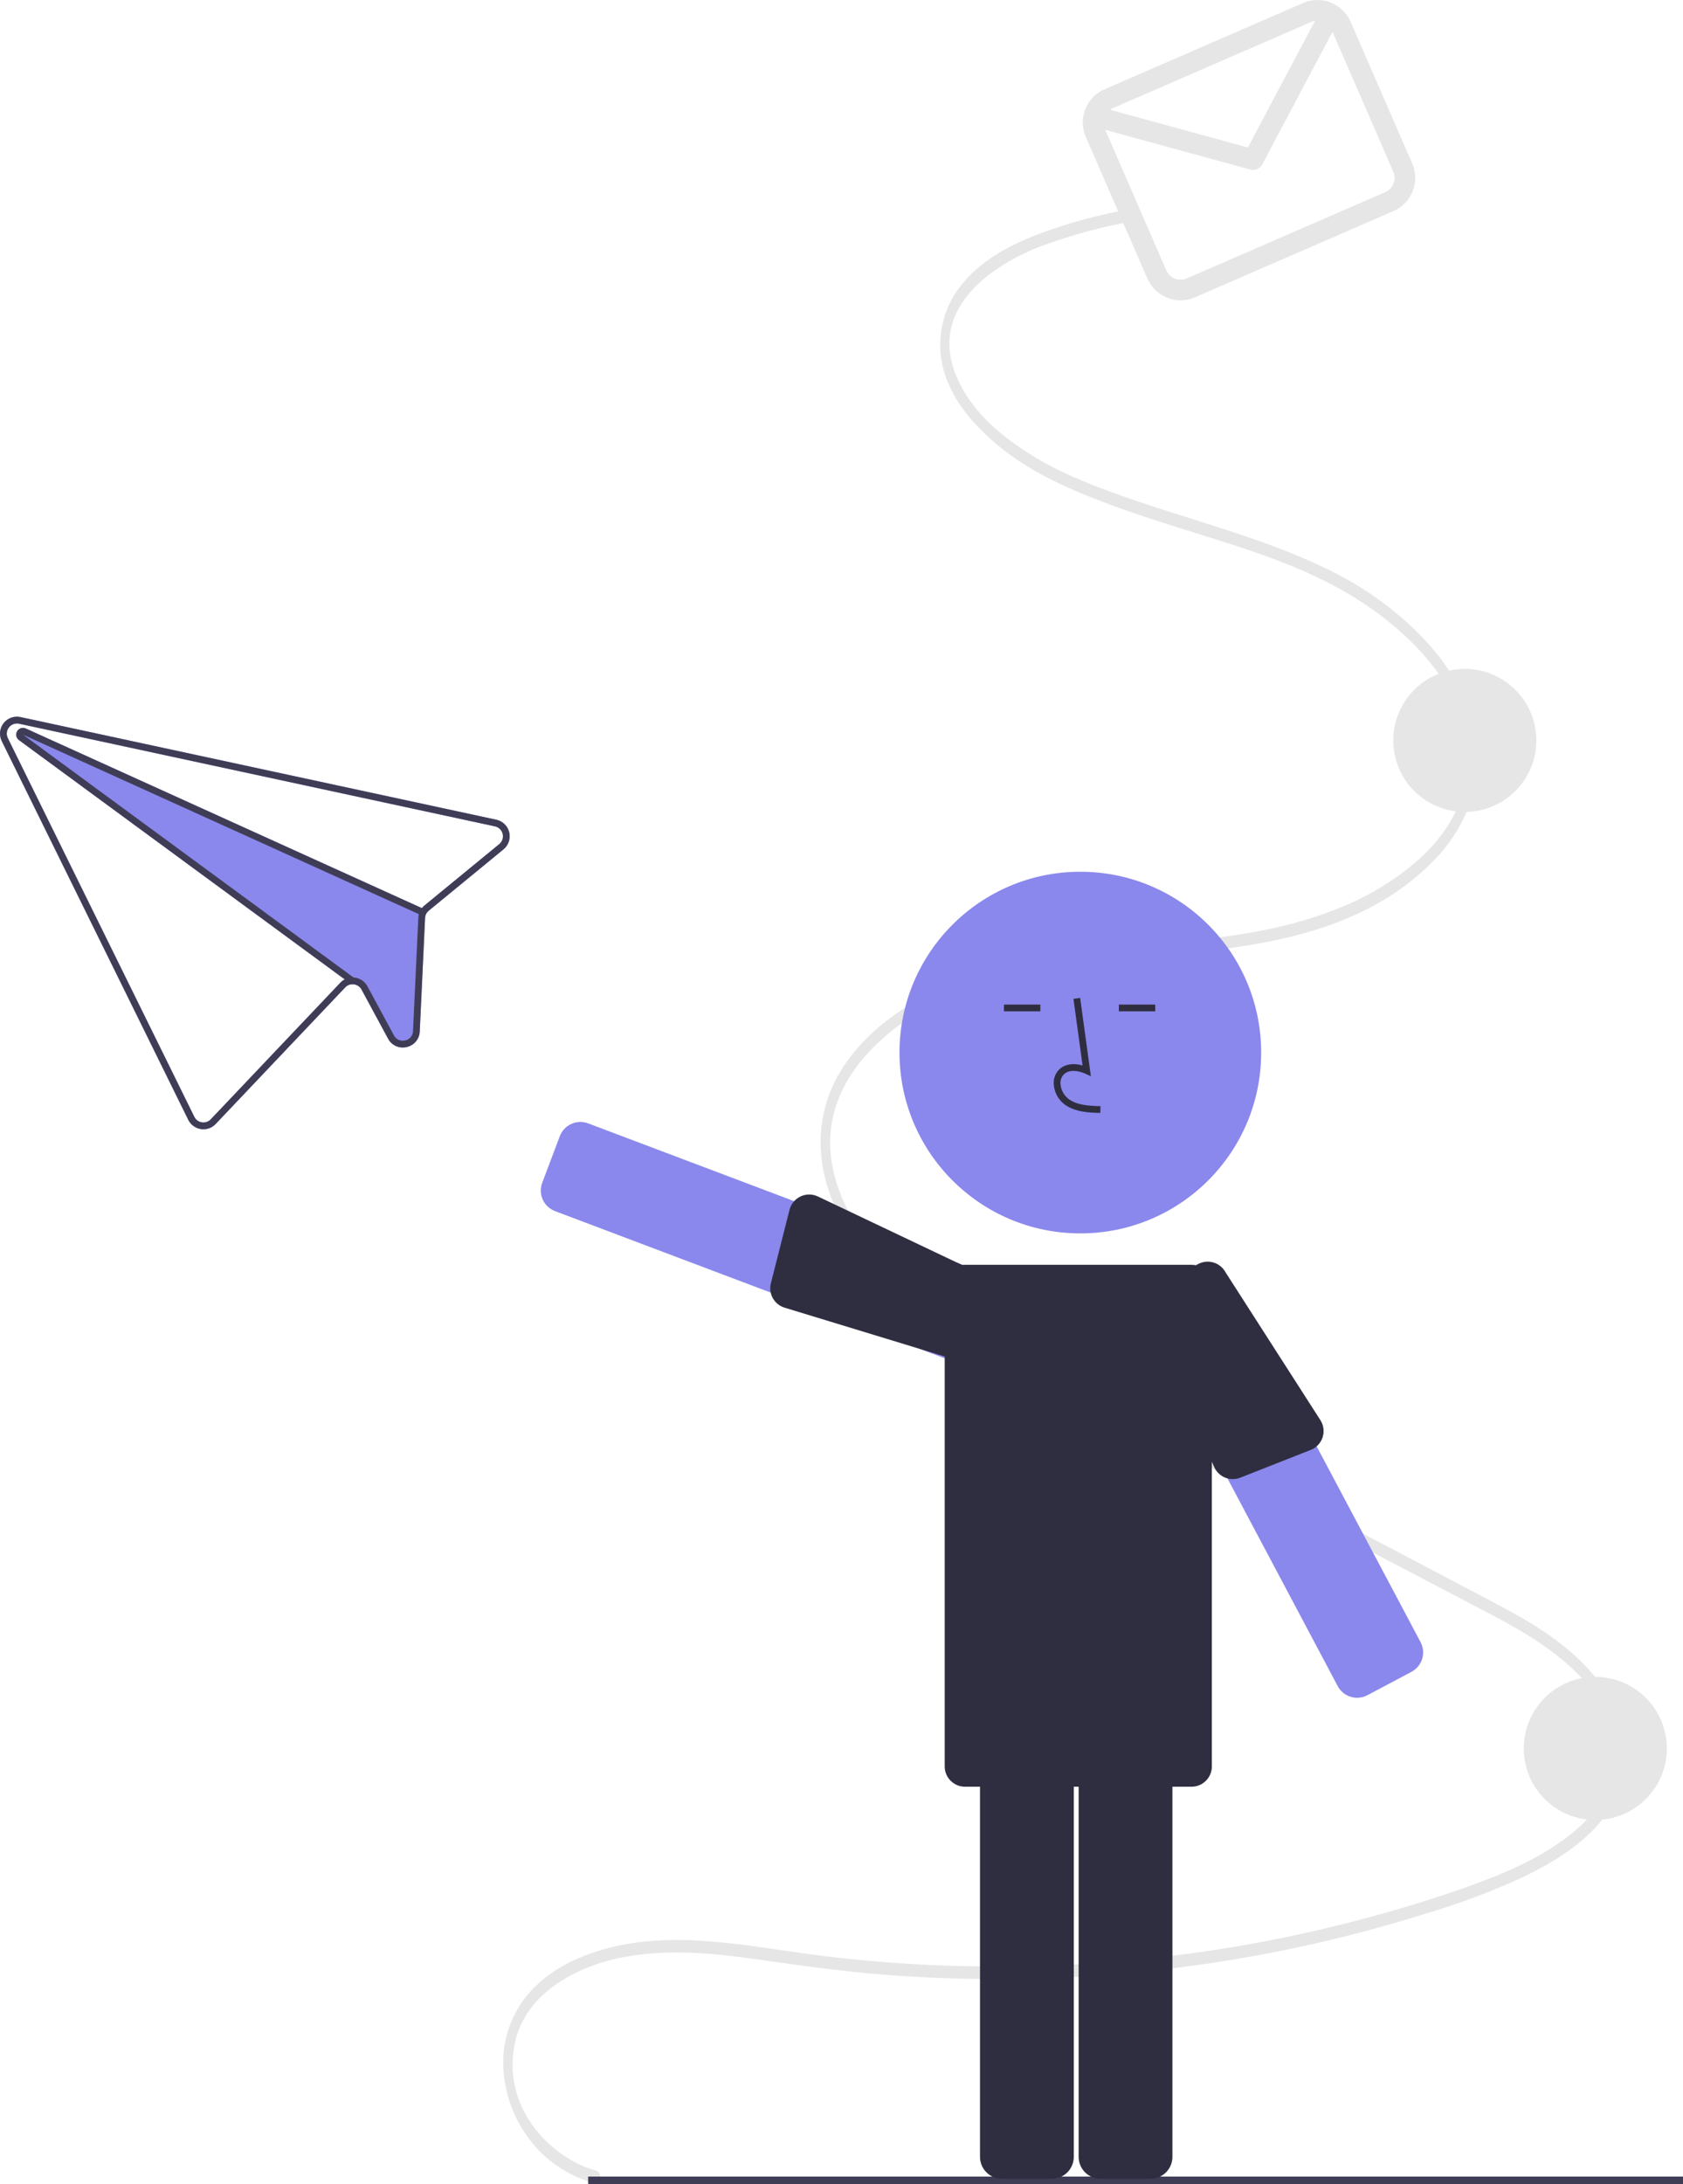 <svg width="185" height="240" viewBox="0 0 185 240" fill="none" xmlns="http://www.w3.org/2000/svg">
<path d="M54.562 90.074L2.924 78.939L2.253 78.795C1.911 78.721 1.555 78.744 1.226 78.863C0.897 78.982 0.609 79.192 0.394 79.467C0.179 79.743 0.046 80.073 0.01 80.421C-0.025 80.769 0.038 81.12 0.193 81.433L20.696 123.051C20.828 123.318 21.023 123.55 21.264 123.726C21.505 123.902 21.785 124.018 22.08 124.064C22.376 124.11 22.679 124.083 22.962 123.986C23.246 123.889 23.501 123.724 23.706 123.506L37.947 108.497C38.048 108.388 38.171 108.301 38.308 108.241C38.445 108.181 38.592 108.151 38.742 108.151C38.944 108.148 39.144 108.2 39.319 108.302C39.495 108.404 39.639 108.551 39.737 108.729L42.654 114.122C42.84 114.482 43.141 114.768 43.509 114.937C43.877 115.106 44.292 115.147 44.686 115.053L44.7 115.05C45.099 114.965 45.458 114.749 45.719 114.436C45.98 114.123 46.129 113.732 46.14 113.324L46.724 100.876C46.731 100.72 46.77 100.568 46.839 100.428C46.912 100.29 47.011 100.167 47.131 100.067L55.347 93.326C55.617 93.104 55.819 92.811 55.93 92.48C56.041 92.149 56.056 91.793 55.975 91.454C55.893 91.114 55.717 90.805 55.467 90.561C55.217 90.317 54.904 90.148 54.562 90.074H54.562ZM54.878 92.753L46.662 99.494C46.555 99.58 46.458 99.678 46.373 99.786L2.83 80.047C2.792 80.029 2.752 80.015 2.711 80.005C2.543 79.962 2.365 79.979 2.208 80.053C2.051 80.127 1.925 80.253 1.852 80.41C1.778 80.567 1.762 80.745 1.805 80.912C1.849 81.08 1.95 81.228 2.091 81.329L37.893 107.616C37.711 107.71 37.547 107.835 37.408 107.986L23.167 122.994C23.044 123.124 22.891 123.223 22.721 123.281C22.551 123.339 22.37 123.355 22.193 123.328C22.015 123.302 21.847 123.232 21.702 123.127C21.557 123.021 21.44 122.882 21.361 122.721L0.858 81.103C0.766 80.915 0.729 80.705 0.751 80.497C0.773 80.289 0.853 80.092 0.982 79.927C1.111 79.762 1.283 79.637 1.48 79.565C1.677 79.493 1.889 79.478 2.094 79.522L2.781 79.67L54.404 90.801C54.608 90.845 54.797 90.946 54.947 91.093C55.097 91.239 55.203 91.425 55.252 91.628C55.302 91.832 55.293 92.046 55.227 92.245C55.16 92.443 55.039 92.62 54.878 92.753V92.753Z" fill="#8A88EC"/>
<path d="M65.57 238.537C60.938 237.287 55.301 232.086 56.507 224.937C57.106 221.392 59.403 219.096 61.785 217.612C65.08 215.56 68.832 214.786 72.448 214.591C76.619 214.365 80.786 214.934 84.925 215.535C89.012 216.128 93.099 216.659 97.204 216.984C113.268 218.243 129.429 217.044 145.13 213.427C149.005 212.533 152.857 211.484 156.686 210.281C160.314 209.213 163.861 207.888 167.3 206.315C171.852 204.131 179.255 199.88 178.651 192.008C178.331 187.834 175.872 184.5 173.391 182.177C170.392 179.369 166.922 177.521 163.522 175.727C147.711 167.381 131.869 159.133 116.042 150.837C112.349 148.901 108.63 147.017 105.046 144.748C101.689 142.624 98.349 140.156 95.648 136.744C93.289 133.764 91.181 129.763 91.255 125.291C91.317 121.582 93.005 118.435 95.073 116.083C100.193 110.259 107.436 107.898 113.982 106.661C122.115 105.125 130.365 105.133 138.503 103.649C145.074 102.451 152.095 100.138 157.439 94.718C159.7 92.514 161.299 89.721 162.055 86.656C162.738 83.446 162.406 80.104 161.106 77.09C159.658 73.634 157.349 70.881 154.921 68.626C152.132 66.072 148.969 63.96 145.541 62.362C138.323 58.924 130.733 57.134 123.34 54.496C119.715 53.202 116.052 51.783 112.685 49.561C109.833 47.678 106.726 45.14 105.139 41.366C101.865 33.579 109.676 28.938 114.102 27.18C117.11 26.04 120.209 25.153 123.365 24.529C124.033 24.386 123.749 23.055 123.085 23.197C119.763 23.845 116.507 24.795 113.358 26.036C110.689 27.145 107.935 28.602 105.838 31.108C104.884 32.24 104.178 33.56 103.767 34.982C103.356 36.404 103.248 37.897 103.452 39.363C104.007 43.099 106.421 45.978 108.688 48.063C111.686 50.821 115.104 52.621 118.569 54.089C122.219 55.635 125.947 56.84 129.673 58.022C137.119 60.384 144.898 62.488 151.62 67.513C156.321 71.029 162.709 77.62 161.145 85.79C160.45 89.416 158.342 92.252 156.067 94.337C153.395 96.714 150.314 98.587 146.973 99.864C132.079 105.856 115.686 101.571 101.175 109.709C96.242 112.476 90.249 117.514 90.201 125.44C90.176 129.558 91.827 133.334 93.868 136.319C96.313 139.894 99.48 142.538 102.701 144.748C106.093 146.989 109.615 149.027 113.249 150.852C117.218 152.936 121.188 155.017 125.159 157.095L149.258 169.727L161.232 176.004C164.886 177.919 168.634 179.757 171.957 182.569C174.677 184.871 177.892 188.648 177.614 193.339C177.394 197.063 174.918 199.752 172.656 201.549C169.727 203.876 166.436 205.381 163.162 206.632C159.386 208.074 155.548 209.271 151.702 210.347C143.824 212.548 135.784 214.121 127.658 215.051C119.552 215.984 111.385 216.288 103.232 215.961C99.112 215.796 94.999 215.466 90.892 214.973C86.659 214.464 82.444 213.678 78.2 213.33C74.361 213.015 70.485 213.088 66.705 214.101C63.548 214.946 60.213 216.454 57.817 219.394C56.051 221.64 55.166 224.452 55.33 227.304C55.492 230.149 56.507 232.88 58.243 235.141C60.006 237.451 62.484 239.113 65.29 239.87C65.951 240.048 66.234 238.717 65.57 238.537L65.57 238.537Z" fill="#E6E6E6"/>
<path d="M185 239.168H64.65V240H185V239.168Z" fill="#3F3D56"/>
<path d="M175.358 199.981C179.7 199.981 183.22 196.463 183.22 192.123C183.22 187.782 179.7 184.264 175.358 184.264C171.015 184.264 167.495 187.782 167.495 192.123C167.495 196.463 171.015 199.981 175.358 199.981Z" fill="#E6E6E6"/>
<path d="M161.014 89.218C165.356 89.218 168.876 85.699 168.876 81.359C168.876 77.019 165.356 73.5 161.014 73.5C156.672 73.5 153.152 77.019 153.152 81.359C153.152 85.699 156.672 89.218 161.014 89.218Z" fill="#E6E6E6"/>
<path d="M143.239 0.329L121.408 9.815C120.444 10.235 119.686 11.02 119.3 11.999C118.915 12.977 118.933 14.068 119.351 15.033L126.13 30.619C126.55 31.583 127.336 32.34 128.315 32.726C129.293 33.111 130.385 33.093 131.35 32.675L153.181 23.189C154.145 22.768 154.903 21.983 155.288 21.005C155.674 20.027 155.656 18.936 155.237 17.971L148.459 2.385C148.038 1.421 147.253 0.663 146.274 0.278C145.295 -0.108 144.204 -0.089 143.239 0.329V0.329ZM144.142 2.407C144.273 2.351 144.41 2.311 144.55 2.289L137.17 16.209L122.011 12.062C122.105 11.995 122.206 11.939 122.312 11.893L144.142 2.407ZM152.277 21.111L130.446 30.597C130.033 30.776 129.565 30.784 129.145 30.619C128.726 30.453 128.389 30.129 128.209 29.716L121.491 14.269L137.447 18.634C137.696 18.702 137.96 18.683 138.196 18.581C138.433 18.479 138.627 18.299 138.748 18.072L146.473 3.503L153.158 18.874C153.338 19.288 153.345 19.755 153.18 20.175C153.015 20.594 152.69 20.93 152.277 21.111V21.111Z" fill="#E6E6E6"/>
<path d="M118.753 135.527C129.731 135.527 138.631 126.632 138.631 115.658C138.631 104.685 129.731 95.789 118.753 95.789C107.775 95.789 98.875 104.685 98.875 115.658C98.875 126.632 107.775 135.527 118.753 135.527Z" fill="#8A88EC"/>
<path d="M115.621 239.413H110.139C109.499 239.412 108.885 239.158 108.433 238.705C107.98 238.253 107.725 237.639 107.725 237V191.331C107.725 190.691 107.98 190.078 108.433 189.625C108.885 189.173 109.499 188.918 110.139 188.918H115.621C116.261 188.918 116.874 189.173 117.327 189.625C117.78 190.078 118.034 190.691 118.035 191.331V237C118.034 237.639 117.78 238.253 117.327 238.705C116.874 239.158 116.261 239.412 115.621 239.413Z" fill="#2F2E41"/>
<path d="M126.463 239.413H120.981C120.341 239.412 119.728 239.158 119.275 238.705C118.822 238.253 118.568 237.639 118.567 237V191.331C118.568 190.691 118.822 190.078 119.275 189.625C119.728 189.173 120.341 188.918 120.981 188.918H126.463C127.103 188.918 127.717 189.173 128.169 189.625C128.622 190.078 128.877 190.691 128.877 191.331V237C128.877 237.639 128.622 238.253 128.169 238.705C127.717 239.158 127.103 239.412 126.463 239.413Z" fill="#2F2E41"/>
<path d="M149.18 186.555C148.939 186.555 148.7 186.519 148.469 186.448C148.166 186.356 147.884 186.205 147.639 186.003C147.395 185.801 147.193 185.553 147.045 185.272L125.627 144.932C125.479 144.652 125.387 144.346 125.356 144.03C125.326 143.715 125.359 143.396 125.451 143.093C125.544 142.79 125.696 142.509 125.898 142.264C126.1 142.02 126.348 141.818 126.628 141.669L131.47 139.101C131.75 138.952 132.057 138.86 132.372 138.83C132.688 138.8 133.006 138.832 133.31 138.925C133.613 139.018 133.895 139.169 134.139 139.371C134.384 139.573 134.586 139.821 134.734 140.101L156.152 180.441C156.3 180.721 156.392 181.028 156.422 181.343C156.453 181.659 156.42 181.977 156.327 182.28C156.235 182.583 156.083 182.865 155.881 183.109C155.679 183.353 155.431 183.555 155.151 183.704L150.309 186.273C149.961 186.458 149.574 186.555 149.18 186.555V186.555Z" fill="#8A88EC"/>
<path d="M104.594 149.372C104.305 149.372 104.017 149.32 103.746 149.217H103.746L61.005 133.078C60.708 132.966 60.437 132.796 60.206 132.579C59.975 132.362 59.789 132.102 59.659 131.813C59.529 131.524 59.457 131.213 59.447 130.896C59.437 130.579 59.49 130.264 59.603 129.968L61.536 124.842C61.764 124.244 62.22 123.76 62.804 123.498C63.388 123.235 64.052 123.214 64.651 123.439L107.391 139.575C107.989 139.803 108.473 140.257 108.736 140.84C109 141.422 109.022 142.086 108.798 142.684L106.86 147.811C106.685 148.27 106.375 148.665 105.97 148.944C105.566 149.223 105.086 149.372 104.594 149.372V149.372Z" fill="#8A88EC"/>
<path d="M130.981 138.979H106.073C104.842 138.979 103.845 139.977 103.845 141.207V194.101C103.845 195.331 104.842 196.328 106.073 196.328H130.981C132.212 196.328 133.209 195.331 133.209 194.101V141.207C133.209 139.977 132.212 138.979 130.981 138.979Z" fill="#2F2E41"/>
<path d="M120.95 122.292C119.723 122.258 118.194 122.215 117.017 121.356C116.667 121.089 116.379 120.749 116.173 120.36C115.968 119.971 115.85 119.541 115.829 119.101C115.807 118.789 115.859 118.476 115.979 118.186C116.098 117.897 116.284 117.639 116.52 117.433C117.134 116.914 118.032 116.792 119 117.077L117.997 109.753L118.734 109.652L119.912 118.261L119.298 117.98C118.586 117.653 117.607 117.487 116.999 118C116.85 118.134 116.734 118.301 116.659 118.488C116.585 118.674 116.555 118.875 116.571 119.075C116.589 119.402 116.677 119.722 116.83 120.012C116.983 120.302 117.196 120.556 117.455 120.756C118.372 121.425 119.59 121.512 120.972 121.55L120.95 122.292Z" fill="#2F2E41"/>
<path d="M114.358 110.385H110.357V111.127H114.358V110.385Z" fill="#2F2E41"/>
<path d="M126.986 110.385H122.985V111.127H126.986V110.385Z" fill="#2F2E41"/>
<path d="M103.812 149.044L86.246 143.69C85.698 143.523 85.236 143.151 84.955 142.653C84.674 142.154 84.595 141.566 84.736 141.011L86.787 132.935C86.868 132.616 87.019 132.319 87.228 132.065C87.438 131.811 87.701 131.607 87.999 131.467C88.297 131.327 88.623 131.255 88.952 131.255C89.281 131.256 89.606 131.33 89.904 131.471L107.326 139.749C107.878 139.958 108.325 140.378 108.568 140.916C108.811 141.454 108.831 142.066 108.624 142.619L106.687 147.746C106.477 148.299 106.057 148.746 105.518 148.989C104.979 149.232 104.365 149.252 103.812 149.044V149.044Z" fill="#2F2E41"/>
<path d="M125.943 144.475L133.476 161.215C133.711 161.737 134.138 162.149 134.668 162.365C135.199 162.58 135.792 162.584 136.325 162.374L144.081 159.32C144.387 159.199 144.663 159.012 144.889 158.772C145.114 158.532 145.283 158.246 145.385 157.932C145.486 157.619 145.517 157.287 145.474 156.961C145.432 156.635 145.318 156.322 145.14 156.045L134.723 139.816C134.445 139.295 133.972 138.905 133.408 138.732C132.843 138.558 132.233 138.616 131.711 138.891L126.868 141.46C126.345 141.738 125.955 142.211 125.781 142.776C125.608 143.342 125.666 143.953 125.943 144.475V144.475Z" fill="#2F2E41"/>
<path d="M54.562 90.074L2.924 78.939L2.253 78.795C1.911 78.721 1.555 78.744 1.226 78.863C0.897 78.982 0.609 79.192 0.394 79.467C0.179 79.743 0.046 80.073 0.01 80.421C-0.025 80.769 0.038 81.12 0.193 81.433L20.696 123.051C20.828 123.318 21.023 123.55 21.264 123.726C21.505 123.902 21.785 124.018 22.08 124.064C22.376 124.11 22.679 124.083 22.962 123.986C23.246 123.889 23.501 123.724 23.706 123.506L37.947 108.497C38.048 108.388 38.171 108.301 38.308 108.241C38.445 108.181 38.592 108.151 38.742 108.151C38.944 108.148 39.144 108.2 39.319 108.302C39.495 108.404 39.639 108.551 39.737 108.729L42.654 114.122C42.84 114.482 43.141 114.768 43.509 114.937C43.877 115.106 44.292 115.147 44.686 115.053L44.7 115.05C45.099 114.965 45.458 114.749 45.719 114.436C45.98 114.123 46.129 113.732 46.14 113.324L46.724 100.876C46.731 100.72 46.77 100.568 46.839 100.428C46.912 100.29 47.011 100.167 47.131 100.067L55.347 93.326C55.617 93.104 55.819 92.811 55.93 92.48C56.041 92.149 56.056 91.793 55.975 91.454C55.893 91.114 55.717 90.805 55.467 90.561C55.217 90.317 54.904 90.148 54.562 90.074H54.562ZM54.878 92.753L46.662 99.494C46.555 99.58 46.458 99.678 46.373 99.786C46.296 99.882 46.23 99.986 46.175 100.096C46.118 100.208 46.073 100.327 46.041 100.449L46.041 100.452C46.007 100.58 45.988 100.71 45.983 100.842L45.399 113.29C45.394 113.535 45.306 113.771 45.149 113.959C44.992 114.147 44.776 114.276 44.536 114.325L44.529 114.327C44.292 114.386 44.043 114.363 43.821 114.262C43.599 114.161 43.418 113.989 43.306 113.772L40.389 108.376C40.239 108.098 40.02 107.864 39.753 107.694C39.487 107.525 39.181 107.426 38.866 107.408L38.863 107.409C38.82 107.407 38.778 107.405 38.736 107.407C38.442 107.407 38.153 107.479 37.893 107.616C37.711 107.71 37.547 107.835 37.408 107.986L23.167 122.994C23.044 123.124 22.891 123.223 22.721 123.281C22.551 123.339 22.37 123.355 22.193 123.328C22.015 123.302 21.847 123.232 21.702 123.127C21.557 123.021 21.44 122.882 21.361 122.721L0.858 81.103C0.766 80.915 0.729 80.705 0.751 80.497C0.773 80.289 0.853 80.092 0.982 79.927C1.111 79.762 1.283 79.637 1.48 79.565C1.677 79.493 1.889 79.478 2.094 79.522L2.781 79.67L54.404 90.801C54.608 90.845 54.797 90.946 54.947 91.093C55.097 91.239 55.203 91.425 55.252 91.628C55.302 91.832 55.293 92.046 55.227 92.245C55.16 92.443 55.039 92.62 54.878 92.753V92.753Z" fill="#3F3D56"/>
<path d="M46.538 99.86L46.231 100.536L46.041 100.452L46.041 100.449L2.533 80.729L38.863 107.409L38.866 107.408L38.962 107.482L38.524 108.081L37.893 107.616L2.091 81.329C1.95 81.228 1.849 81.08 1.805 80.912C1.762 80.745 1.778 80.567 1.852 80.41C1.925 80.253 2.051 80.127 2.208 80.053C2.365 79.979 2.543 79.962 2.711 80.005C2.752 80.015 2.792 80.029 2.831 80.047L46.373 99.786L46.538 99.86Z" fill="#3F3D56"/>
</svg>
